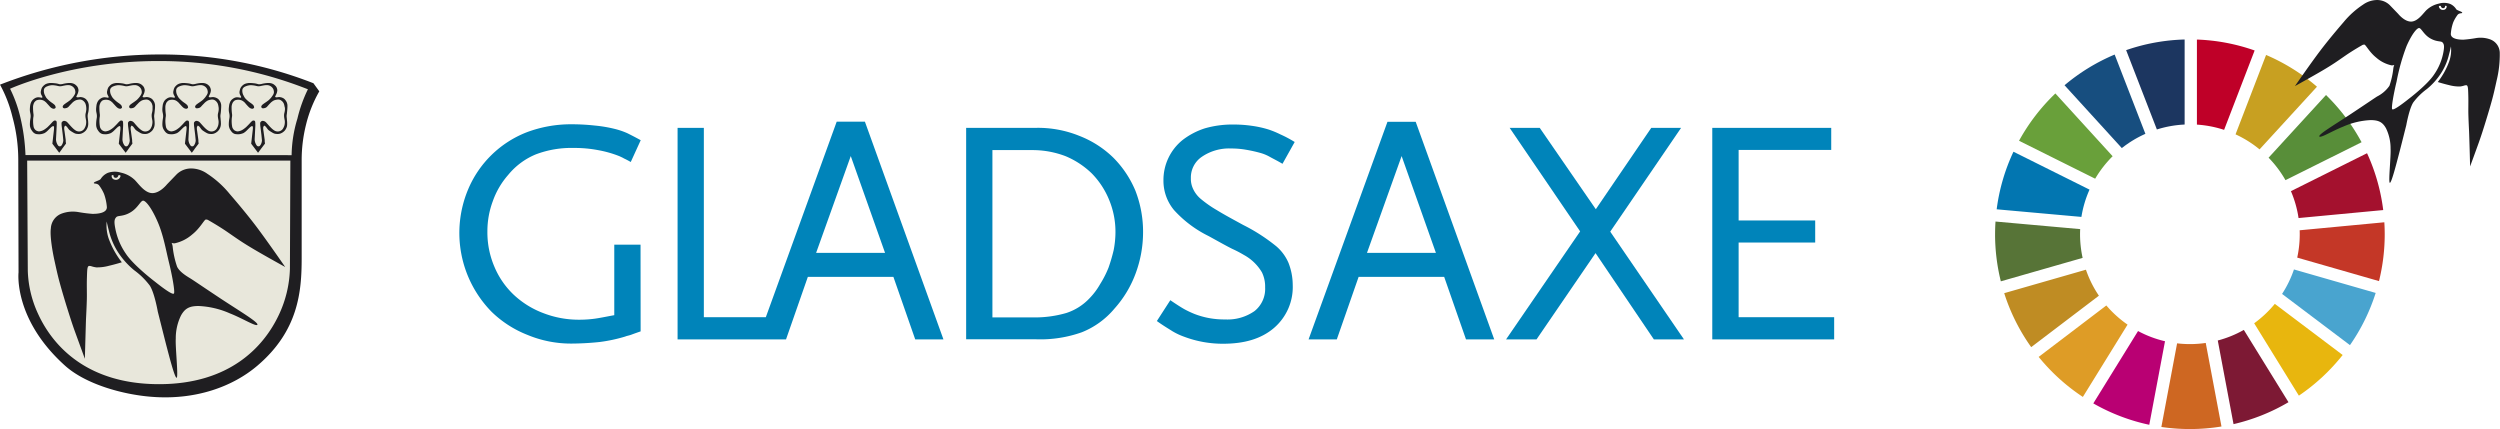<svg xmlns="http://www.w3.org/2000/svg" width="200.265mm" height="34.37mm" viewBox="0 0 567.679 97.428"><defs><style>.cls-1{fill:#e8e7db;}.cls-2,.cls-3{fill:#1f1e21;}.cls-2{fill-rule:evenodd;}.cls-4{fill:#0084ba;}.cls-5{fill:#69a03a;}.cls-6{fill:#c8a021;}.cls-7{fill:#a4112e;}.cls-8{fill:#588e39;}.cls-9{fill:#577437;}.cls-10{fill:#e8b60e;}.cls-11{fill:#c43727;}.cls-12{fill:#de9c26;}.cls-13{fill:#0276b1;}.cls-14{fill:#7d1934;}.cls-15{fill:#49a4cf;}.cls-16{fill:#ce6722;}.cls-17{fill:#bf0028;}.cls-18{fill:#b90073;}.cls-19{fill:#1c3660;}.cls-20{fill:#bf8c23;}.cls-21{fill:#174e7f;}</style></defs><title>4Test Gladsaxe logo og cirkel A (2)</title><g id="Logo"><path class="cls-1" d="M1.476,19.627S15.467,13.279,36.21,13.279s34.997,6.995,34.997,6.995a43.508,43.508,0,0,0-2.325,6.611,84.494,84.494,0,0,0-1.557,8.936V64.531S65.385,88.449,37.524,88.449,5.115,65.805,5.115,65.805l.141-30.246a32.109,32.109,0,0,0-1.941-10.21C1.355,20.294,1.476,19.627,1.476,19.627Z"/><path class="cls-2" d="M65.243,24.722a7.509,7.509,0,0,0,.02-.91,3.524,3.524,0,0,0-.101-.445,2.251,2.251,0,0,0-.182-.384,4.123,4.123,0,0,0-.263-.364,2.026,2.026,0,0,0-.324-.283,3.287,3.287,0,0,0-.384-.182,2.869,2.869,0,0,0-.445-.101,1.994,1.994,0,0,0-.485.02,1.443,1.443,0,0,1-.404.02c-.081-.02-.162-.04-.182-.081a.127.127,0,0,1,0-.121c.02-.041.101-.222.182-.384a2.792,2.792,0,0,0,.202-.485c.02-.101.061-.263.081-.364a1.261,1.261,0,0,0-.02-.384,2.137,2.137,0,0,0-.121-.384,1.268,1.268,0,0,0-.243-.364,3.287,3.287,0,0,0-.384-.344,2.281,2.281,0,0,0-.445-.222,2.858,2.858,0,0,0-.445-.101,4.257,4.257,0,0,0-.728,0,8.176,8.176,0,0,0-1.092.182,2.223,2.223,0,0,1-.829.081,5.467,5.467,0,0,0-.627-.162c-.202-.041-.627-.081-.91-.101a4.503,4.503,0,0,0-.748,0c-.121.02-.344.061-.505.101a2.266,2.266,0,0,0-.445.182,2.542,2.542,0,0,0-.627.566,1.925,1.925,0,0,0-.202.344,2.564,2.564,0,0,0-.121.364c-.02.101-.061.283-.081.384a1.496,1.496,0,0,0,.02.425,1.41,1.41,0,0,0,.162.404,1.898,1.898,0,0,0,.162.303.162.162,0,0,1,.02.162c-.02.02-.041.061-.081.081a.279.279,0,0,1-.182,0c-.061-.02-.222-.04-.324-.061a2.567,2.567,0,0,0-.384-.02,1.146,1.146,0,0,0-.364.061,1.436,1.436,0,0,0-.364.162,3.565,3.565,0,0,0-.344.243,1.36,1.36,0,0,0-.283.303,1.411,1.411,0,0,0-.222.425,3.23,3.23,0,0,0-.162.526c-.02.162-.061.465-.081.708a4.122,4.122,0,0,0,0,.708c.02.162.081.445.121.647a2.687,2.687,0,0,1,0,.991,7.807,7.807,0,0,0-.121,1.092,3.758,3.758,0,0,0,.02.708,3.638,3.638,0,0,0,.121.445,2.321,2.321,0,0,0,.263.485,3.107,3.107,0,0,0,.364.465,1.822,1.822,0,0,0,.404.283,1.319,1.319,0,0,0,.485.121,4.727,4.727,0,0,0,.546.02,2.732,2.732,0,0,0,.566-.081,4.302,4.302,0,0,0,.546-.182,3.56,3.56,0,0,0,.768-.607l.243-.243c.283-.283.566-.546.627-.586a1.065,1.065,0,0,0,.222-.142.279.279,0,0,1,.182,0c.041.02.081.142.101.243a2.776,2.776,0,0,1-.02.546l-.364,3.195L58.591,34.69l.445-.586a.279.279,0,0,0,.061-.081l.222-.303.849-1.112-.061-.485v-.324l-.283-2.062a3.541,3.541,0,0,1-.061-.809.842.842,0,0,1,.081-.202,1.201,1.201,0,0,1,.081-.162.089.089,0,0,1,.101-.02.677.677,0,0,1,.121.061,1.632,1.632,0,0,0,.162.121,3.937,3.937,0,0,1,.283.364,4.26,4.26,0,0,0,.303.384,2.548,2.548,0,0,0,.344.263c.121.081.303.202.445.283a3.712,3.712,0,0,0,.485.263,1.553,1.553,0,0,0,.485.121,3.741,3.741,0,0,0,.485.02,1.871,1.871,0,0,0,.485-.081,4.329,4.329,0,0,0,.445-.202c.121-.081.283-.202.384-.283a2.112,2.112,0,0,0,.344-.384,4.804,4.804,0,0,0,.243-.445c.04-.121.101-.283.121-.384a3.247,3.247,0,0,0,.041-.526,5.306,5.306,0,0,0-.02-.586,4.285,4.285,0,0,1-.04-.485,1.512,1.512,0,0,1-.02-.222.834.834,0,0,1-.02-.182,1.748,1.748,0,0,1-.02-.303,3.74,3.74,0,0,1,.061-.526C65.162,25.571,65.223,25.086,65.243,24.722Zm-.546.182a3.501,3.501,0,0,1-.081.546c-.02.121-.081.324-.101.465a3.232,3.232,0,0,0,0,.627c.02.202.081.526.121.728a2.436,2.436,0,0,1,.02.768,2.406,2.406,0,0,1-.121.586,2.866,2.866,0,0,1-.162.364,3.053,3.053,0,0,1-.202.344,3.362,3.362,0,0,1-.283.263,1.528,1.528,0,0,1-.364.182,1.575,1.575,0,0,1-.445.081,1.5,1.5,0,0,1-.788-.222,4.267,4.267,0,0,1-.485-.364c-.162-.141-.465-.445-.667-.667s-.425-.485-.526-.586c-.081-.101-.202-.222-.263-.283a1.217,1.217,0,0,0-.263-.182,1.703,1.703,0,0,0-.344-.101.577.577,0,0,0-.324.04.972.972,0,0,0-.222.182.454.454,0,0,0-.121.283,6.064,6.064,0,0,0,.061.89l.222,1.799.121,1.254a2.135,2.135,0,0,1-.323,1.011l-.061.081a.475.475,0,0,1-.829,0l-.061-.081a2.478,2.478,0,0,1-.384-1.294l.141-2.77a7.833,7.833,0,0,0,0-.991.961.961,0,0,0-.081-.364.319.319,0,0,0-.162-.101.689.689,0,0,0-.202-.02.39.39,0,0,0-.202.061,2.648,2.648,0,0,0-.424.384c-.162.182-.404.445-.526.566l-.485.485a7.376,7.376,0,0,1-.627.485,3.12,3.12,0,0,1-.546.303c-.121.04-.283.101-.384.121a2.27,2.27,0,0,1-.364.061,1.025,1.025,0,0,1-.344-.061,1.697,1.697,0,0,1-.283-.121,1.089,1.089,0,0,1-.243-.182A2.976,2.976,0,0,1,52.89,29.21a1.516,1.516,0,0,1-.162-.364c-.02-.121-.081-.445-.101-.728a7.599,7.599,0,0,1-.02-.95,6.129,6.129,0,0,1,.081-.728,2.275,2.275,0,0,0,0-.526c-.02-.121-.061-.485-.081-.809s-.02-.687-.02-.829a2.233,2.233,0,0,1,.101-.586,2.1,2.1,0,0,1,.202-.465c.061-.081.162-.182.222-.263a1.321,1.321,0,0,1,.303-.202A2.424,2.424,0,0,1,53.86,22.66a1.948,1.948,0,0,1,.485,0,3.542,3.542,0,0,1,.445.101,2.314,2.314,0,0,1,.384.202c.101.081.263.202.344.283s.263.303.404.465.384.425.526.566a1.665,1.665,0,0,0,.485.344,1.604,1.604,0,0,0,.344.081.391.391,0,0,0,.202-.061,1.129,1.129,0,0,0,.162-.101.301.301,0,0,0,.061-.162.697.697,0,0,0-.061-.263.808.808,0,0,0-.182-.303,4.596,4.596,0,0,0-.566-.445,5.973,5.973,0,0,1-.768-.607,4.893,4.893,0,0,1-.465-.465,1.995,1.995,0,0,1-.222-.344c-.061-.101-.162-.303-.243-.465a2.2,2.2,0,0,1-.162-.627,1.904,1.904,0,0,1,0-.485,1.17,1.17,0,0,1,.101-.283.958.958,0,0,1,.243-.263,1.184,1.184,0,0,1,.344-.202c.101-.04.303-.121.445-.162s.364-.081.485-.101a3.202,3.202,0,0,1,.627,0,6.64,6.64,0,0,1,.708.101c.162.041.425.101.566.121a2.287,2.287,0,0,0,.768-.081c.283-.061.708-.142.93-.162a2.751,2.751,0,0,1,.586,0,2.448,2.448,0,0,1,.364.101,1.881,1.881,0,0,1,.384.222,1.645,1.645,0,0,1,.364.384,1.593,1.593,0,0,1,.182.384c.02.081.04.243.061.344a1.105,1.105,0,0,1-.02.364,1.559,1.559,0,0,1-.162.384c-.061.121-.243.364-.384.566a5.91,5.91,0,0,1-.586.627,9.09,9.09,0,0,1-.748.546c-.243.162-.526.364-.627.445a1.604,1.604,0,0,0-.263.283.681.681,0,0,0-.081.243.282.282,0,0,0,.061.182c.04.04.081.101.121.121a.593.593,0,0,0,.202.061,1.95,1.95,0,0,0,.404-.061,1.085,1.085,0,0,0,.526-.303c.121-.141.364-.404.505-.566.162-.162.364-.384.465-.465a4.668,4.668,0,0,1,.384-.283,1.767,1.767,0,0,1,.445-.202,3.474,3.474,0,0,1,.526-.101,1.465,1.465,0,0,1,.425,0,1.302,1.302,0,0,1,.263.081,2.734,2.734,0,0,1,.364.243,1.854,1.854,0,0,1,.384.485,2.423,2.423,0,0,1,.202.708A1.83,1.83,0,0,1,64.697,24.904Z"/><path class="cls-2" d="M50.201,24.722a7.514,7.514,0,0,0,.02-.91,3.542,3.542,0,0,0-.101-.445,2.244,2.244,0,0,0-.182-.384,4.103,4.103,0,0,0-.263-.364,1.506,1.506,0,0,0-.344-.283,2.236,2.236,0,0,0-.384-.182,2.869,2.869,0,0,0-.445-.101,1.994,1.994,0,0,0-.485.02,1.562,1.562,0,0,1-.425.02c-.081-.02-.162-.04-.182-.081a.127.127,0,0,1,0-.121c.02-.041.101-.222.182-.384a2.785,2.785,0,0,0,.202-.485c.02-.101.061-.263.081-.364a1.261,1.261,0,0,0-.02-.384,2.137,2.137,0,0,0-.121-.384,1.767,1.767,0,0,0-.222-.364,3.287,3.287,0,0,0-.384-.344,2.281,2.281,0,0,0-.445-.222,2.859,2.859,0,0,0-.445-.101,4.258,4.258,0,0,0-.728,0,8.176,8.176,0,0,0-1.092.182,2.223,2.223,0,0,1-.829.081,5.467,5.467,0,0,0-.627-.162c-.222-.041-.627-.081-.91-.101a4.504,4.504,0,0,0-.748,0c-.121.02-.344.061-.485.101a2.264,2.264,0,0,0-.445.182,2.545,2.545,0,0,0-.627.566,1.186,1.186,0,0,0-.202.344,2.564,2.564,0,0,0-.121.364c-.02.101-.061.283-.081.384a1.496,1.496,0,0,0,.02.425,1.413,1.413,0,0,0,.162.404,1.888,1.888,0,0,0,.162.303.24.24,0,0,1,.02.162c-.02.02-.041.061-.081.081a.265.265,0,0,1-.182,0c-.081-.02-.222-.04-.344-.061a2.567,2.567,0,0,0-.384-.02,1.146,1.146,0,0,0-.364.061,1.436,1.436,0,0,0-.364.162,3.565,3.565,0,0,0-.344.243,1.36,1.36,0,0,0-.283.303,2.12,2.12,0,0,0-.243.425,3.23,3.23,0,0,0-.162.526c-.02.162-.061.465-.081.708a4.122,4.122,0,0,0,0,.708c.02.162.081.445.121.647a2.692,2.692,0,0,1,0,.991,7.807,7.807,0,0,0-.121,1.092,3.758,3.758,0,0,0,.02.708,3.638,3.638,0,0,0,.121.445,2.317,2.317,0,0,0,.263.485,3.114,3.114,0,0,0,.364.465,1.822,1.822,0,0,0,.404.283,1.319,1.319,0,0,0,.485.121,4.73,4.73,0,0,0,.546.02,2.732,2.732,0,0,0,.566-.081,4.302,4.302,0,0,0,.546-.182,3.562,3.562,0,0,0,.768-.607l.243-.243c.283-.283.566-.546.627-.586a2.582,2.582,0,0,0,.243-.142.279.279,0,0,1,.182,0c.041.02.081.142.101.243a4.613,4.613,0,0,1,0,.546l-.364,3.195L43.549,34.69l.445-.586a.281.281,0,0,0,.061-.081l.202-.303.849-1.112-.061-.485v-.324l-.283-2.062a3.541,3.541,0,0,1-.061-.809.842.842,0,0,1,.081-.202,1.201,1.201,0,0,1,.081-.162.089.089,0,0,1,.101-.02.677.677,0,0,1,.121.061,1.632,1.632,0,0,0,.162.121,3.937,3.937,0,0,1,.283.364,4.26,4.26,0,0,0,.303.384,2.548,2.548,0,0,0,.344.263c.121.081.303.202.445.283a3.712,3.712,0,0,0,.485.263,1.553,1.553,0,0,0,.485.121,3.741,3.741,0,0,0,.485.02,1.871,1.871,0,0,0,.485-.081,4.329,4.329,0,0,0,.445-.202c.121-.081.283-.202.384-.283a3.286,3.286,0,0,0,.344-.384,4.804,4.804,0,0,0,.243-.445c.041-.121.101-.283.121-.384a2.887,2.887,0,0,0,.061-.526c0-.182-.02-.445-.02-.586a4.285,4.285,0,0,1-.041-.485,1.512,1.512,0,0,1-.02-.222.834.834,0,0,1-.02-.182,1.748,1.748,0,0,1-.02-.303,3.74,3.74,0,0,1,.061-.526C50.14,25.571,50.181,25.086,50.201,24.722Zm-.546.182a3.511,3.511,0,0,1-.081.546c-.02.121-.081.324-.101.465a3.232,3.232,0,0,0,0,.627c.02.202.081.526.121.728a2.433,2.433,0,0,1,.02.768,2.401,2.401,0,0,1-.121.586,2.866,2.866,0,0,1-.162.364,3.053,3.053,0,0,1-.202.344,3.362,3.362,0,0,1-.283.263,1.528,1.528,0,0,1-.364.182,1.574,1.574,0,0,1-.445.081,1.501,1.501,0,0,1-.788-.222,4.276,4.276,0,0,1-.485-.364c-.162-.141-.465-.445-.667-.667s-.425-.485-.526-.586c-.081-.101-.202-.222-.263-.283a1.214,1.214,0,0,0-.263-.182,1.703,1.703,0,0,0-.344-.101.487.487,0,0,0-.303.04,1.089,1.089,0,0,0-.243.182.454.454,0,0,0-.121.283,6.054,6.054,0,0,0,.061.89l.222,1.799.121,1.254a2.136,2.136,0,0,1-.324,1.011l-.061.081a.475.475,0,0,1-.829,0l-.061-.081a2.478,2.478,0,0,1-.384-1.294l.141-2.77a7.833,7.833,0,0,0,0-.991.961.961,0,0,0-.081-.364.319.319,0,0,0-.162-.101.759.759,0,0,0-.202-.02.39.39,0,0,0-.202.061,2.648,2.648,0,0,0-.424.384c-.162.182-.404.445-.526.566l-.485.485a7.376,7.376,0,0,1-.627.485,3.116,3.116,0,0,1-.546.303c-.121.04-.283.101-.384.121a2.27,2.27,0,0,1-.364.061,1.025,1.025,0,0,1-.344-.061,1.192,1.192,0,0,1-.283-.121,1.089,1.089,0,0,1-.243-.182,1.3,1.3,0,0,1-.202-.263,1.516,1.516,0,0,1-.162-.364c-.02-.121-.081-.445-.101-.728a5.048,5.048,0,0,1-.02-.95,6.129,6.129,0,0,1,.081-.728,2.275,2.275,0,0,0,0-.526c-.02-.121-.061-.485-.081-.809s-.02-.687-.02-.829a2.233,2.233,0,0,1,.101-.586,2.1,2.1,0,0,1,.202-.465,2.901,2.901,0,0,1,.243-.263.997.997,0,0,1,.303-.202,2.426,2.426,0,0,1,.445-.101,1.948,1.948,0,0,1,.485,0,3.542,3.542,0,0,1,.445.101,2.315,2.315,0,0,1,.384.202c.101.081.243.202.344.283.081.081.263.303.424.465.142.162.384.424.526.566a1.665,1.665,0,0,0,.485.344,1.604,1.604,0,0,0,.344.081.39.39,0,0,0,.202-.061A1.13,1.13,0,0,0,42.64,24.54c.04-.02.061-.101.061-.162a.699.699,0,0,0-.061-.263.809.809,0,0,0-.182-.303,4.596,4.596,0,0,0-.566-.445,5.987,5.987,0,0,1-.768-.607,4.918,4.918,0,0,1-.465-.465,2.096,2.096,0,0,1-.243-.344c-.061-.101-.162-.303-.243-.465a2.203,2.203,0,0,1-.162-.627,1.904,1.904,0,0,1,0-.485,1.174,1.174,0,0,1,.101-.283.961.961,0,0,1,.243-.263,1.185,1.185,0,0,1,.344-.202c.101-.04.303-.121.445-.162s.364-.081.485-.101a3.201,3.201,0,0,1,.627,0,6.64,6.64,0,0,1,.708.101c.162.041.425.101.566.121a2.287,2.287,0,0,0,.768-.081c.283-.061.708-.142.93-.162a2.752,2.752,0,0,1,.586,0,2.446,2.446,0,0,1,.364.101,1.878,1.878,0,0,1,.384.222,1.645,1.645,0,0,1,.364.384,1.596,1.596,0,0,1,.182.384c.02.081.04.243.061.344a1.103,1.103,0,0,1-.02.364,1.555,1.555,0,0,1-.162.384c-.061.121-.243.364-.384.566a5.921,5.921,0,0,1-.586.627,9.104,9.104,0,0,1-.748.546c-.243.162-.526.364-.627.445a1.604,1.604,0,0,0-.263.283.683.683,0,0,0-.081.243.282.282,0,0,0,.061.182.349.349,0,0,0,.121.121.593.593,0,0,0,.202.061,2.31,2.31,0,0,0,.424-.061,1.084,1.084,0,0,0,.526-.303c.121-.141.364-.404.526-.566s.364-.384.465-.465a4.667,4.667,0,0,1,.384-.283,1.768,1.768,0,0,1,.445-.202,3.726,3.726,0,0,1,.505-.101,1.464,1.464,0,0,1,.424,0,1.303,1.303,0,0,1,.263.081,1.405,1.405,0,0,1,.364.243,1.852,1.852,0,0,1,.384.485,2.417,2.417,0,0,1,.202.708A2.661,2.661,0,0,1,49.655,24.904Z"/><path class="cls-2" d="M35.179,24.722a7.53,7.53,0,0,0,.02-.91,3.525,3.525,0,0,0-.101-.445,2.236,2.236,0,0,0-.182-.384,4.082,4.082,0,0,0-.263-.364,1.506,1.506,0,0,0-.344-.283,3.285,3.285,0,0,0-.384-.182,2.872,2.872,0,0,0-.445-.101,1.995,1.995,0,0,0-.485.02,1.561,1.561,0,0,1-.424.02c-.081-.02-.162-.04-.182-.081a.127.127,0,0,1,0-.121c.02-.041.101-.222.182-.384a2.801,2.801,0,0,0,.202-.485c.02-.101.061-.263.081-.364a1.261,1.261,0,0,0-.02-.384,2.137,2.137,0,0,0-.121-.384,1.268,1.268,0,0,0-.243-.364,3.279,3.279,0,0,0-.384-.344,2.28,2.28,0,0,0-.445-.222,2.863,2.863,0,0,0-.445-.101,4.258,4.258,0,0,0-.728,0,8.172,8.172,0,0,0-1.092.182,2.223,2.223,0,0,1-.829.081,5.462,5.462,0,0,0-.627-.162c-.222-.041-.627-.081-.91-.101a4.504,4.504,0,0,0-.748,0c-.121.02-.344.061-.485.101a2.266,2.266,0,0,0-.445.182,2.209,2.209,0,0,0-.344.263,3.885,3.885,0,0,0-.283.303,1.188,1.188,0,0,0-.202.344,2.576,2.576,0,0,0-.121.364c-.02.101-.061.283-.081.384a1.5,1.5,0,0,0,.02.425,1.413,1.413,0,0,0,.162.404,1.888,1.888,0,0,0,.162.303.24.24,0,0,1,.02.162c-.02.02-.04.061-.081.081a.265.265,0,0,1-.182,0c-.081-.02-.222-.04-.344-.061a2.569,2.569,0,0,0-.384-.02,1.146,1.146,0,0,0-.364.061,1.437,1.437,0,0,0-.364.162,2.097,2.097,0,0,0-.344.243,1.36,1.36,0,0,0-.283.303,2.125,2.125,0,0,0-.243.425,3.22,3.22,0,0,0-.162.526c-.02.162-.061.465-.081.708a4.122,4.122,0,0,0,0,.708c.02.162.081.445.121.647a2.692,2.692,0,0,1,0,.991,7.807,7.807,0,0,0-.121,1.092,3.758,3.758,0,0,0,.02.708,3.638,3.638,0,0,0,.121.445,2.324,2.324,0,0,0,.263.485,3.107,3.107,0,0,0,.364.465,1.556,1.556,0,0,0,.424.283,1.319,1.319,0,0,0,.485.121,4.728,4.728,0,0,0,.546.02,2.734,2.734,0,0,0,.566-.081,4.306,4.306,0,0,0,.546-.182,3.557,3.557,0,0,0,.768-.607l.243-.243c.283-.283.566-.546.627-.586a2.579,2.579,0,0,0,.243-.142.279.279,0,0,1,.182,0c.04.02.081.142.101.243a4.59,4.59,0,0,1,0,.546l-.364,3.195L28.527,34.69l.445-.586a.281.281,0,0,0,.061-.081l.202-.303.829-1.112-.061-.485v-.324l-.283-2.062a3.537,3.537,0,0,1-.061-.809.842.842,0,0,1,.081-.202,1.201,1.201,0,0,1,.081-.162.089.089,0,0,1,.101-.02.677.677,0,0,1,.121.061,1.645,1.645,0,0,0,.162.121,3.937,3.937,0,0,1,.283.364,4.26,4.26,0,0,0,.303.384,2.548,2.548,0,0,0,.344.263c.121.081.303.202.445.283a3.712,3.712,0,0,0,.485.263,1.553,1.553,0,0,0,.485.121,3.74,3.74,0,0,0,.485.02,1.871,1.871,0,0,0,.485-.081,4.329,4.329,0,0,0,.445-.202c.121-.081.283-.202.384-.283a2.112,2.112,0,0,0,.344-.384,4.829,4.829,0,0,0,.243-.445c.04-.121.101-.283.121-.384a2.898,2.898,0,0,0,.061-.526c0-.182-.02-.445-.02-.586a4.284,4.284,0,0,1-.04-.485,1.505,1.505,0,0,1-.02-.222.834.834,0,0,1-.02-.182,1.748,1.748,0,0,1-.02-.303,3.729,3.729,0,0,1,.061-.526C35.098,25.571,35.139,25.086,35.179,24.722Zm-.546.182a3.488,3.488,0,0,1-.081.546c-.02.121-.081.324-.101.465a3.232,3.232,0,0,0,0,.627c.02.202.081.526.121.728a2.433,2.433,0,0,1,.02.768,4.045,4.045,0,0,1-.121.586,2.852,2.852,0,0,1-.162.364,3.023,3.023,0,0,1-.202.344,3.361,3.361,0,0,1-.283.263,1.53,1.53,0,0,1-.364.182,1.576,1.576,0,0,1-.445.081,1.5,1.5,0,0,1-.788-.222,4.275,4.275,0,0,1-.485-.364,6.911,6.911,0,0,1-.667-.667c-.202-.222-.424-.485-.505-.586s-.202-.222-.263-.283a1.217,1.217,0,0,0-.263-.182,1.701,1.701,0,0,0-.344-.101.486.486,0,0,0-.303.04.673.673,0,0,0-.222.182.454.454,0,0,0-.121.283,6.049,6.049,0,0,0,.061.89l.222,1.799.121,1.254a2.134,2.134,0,0,1-.324,1.011l-.061.081a.475.475,0,0,1-.829,0l-.061-.081A2.477,2.477,0,0,1,27.8,31.616l.141-2.77a7.833,7.833,0,0,0,0-.991.963.963,0,0,0-.081-.364.319.319,0,0,0-.162-.101.76.76,0,0,0-.202-.02.39.39,0,0,0-.202.061,2.651,2.651,0,0,0-.425.384c-.162.182-.404.445-.526.566l-.485.485a5.133,5.133,0,0,1-.627.485,3.12,3.12,0,0,1-.546.303,2.797,2.797,0,0,1-.384.121,2.271,2.271,0,0,1-.364.061,1.026,1.026,0,0,1-.344-.061,1.192,1.192,0,0,1-.283-.121,1.087,1.087,0,0,1-.243-.182,2.976,2.976,0,0,1-.202-.263,1.512,1.512,0,0,1-.162-.364c-.02-.121-.081-.445-.101-.728a7.6,7.6,0,0,1-.02-.95,6.148,6.148,0,0,1,.081-.728,2.286,2.286,0,0,0,0-.526c-.02-.121-.061-.485-.081-.809s-.02-.687-.02-.829a2.233,2.233,0,0,1,.101-.586,3.869,3.869,0,0,1,.202-.465c.061-.081.162-.182.222-.263a.997.997,0,0,1,.303-.202,2.422,2.422,0,0,1,.445-.101,1.948,1.948,0,0,1,.485,0,3.542,3.542,0,0,1,.445.101,2.314,2.314,0,0,1,.384.202c.101.081.243.202.344.283.081.081.263.303.425.465.141.162.384.425.526.566a1.665,1.665,0,0,0,.485.344,1.604,1.604,0,0,0,.344.081.391.391,0,0,0,.202-.061,1.129,1.129,0,0,0,.162-.101.301.301,0,0,0,.061-.162.699.699,0,0,0-.061-.263.807.807,0,0,0-.182-.303,4.58,4.58,0,0,0-.566-.445,5.978,5.978,0,0,1-.768-.607,4.893,4.893,0,0,1-.465-.465,2.097,2.097,0,0,1-.243-.344c-.061-.101-.162-.303-.243-.465a2.203,2.203,0,0,1-.162-.627,1.904,1.904,0,0,1,0-.485,1.165,1.165,0,0,1,.101-.283.958.958,0,0,1,.243-.263,1.184,1.184,0,0,1,.344-.202c.101-.04.303-.121.445-.162s.364-.081.485-.101a3.202,3.202,0,0,1,.627,0,6.644,6.644,0,0,1,.708.101c.162.041.425.101.566.121a2.287,2.287,0,0,0,.768-.081c.283-.061.708-.142.93-.162a2.975,2.975,0,0,1,.607,0,2.448,2.448,0,0,1,.364.101,1.881,1.881,0,0,1,.384.222,1.645,1.645,0,0,1,.364.384,1.593,1.593,0,0,1,.182.384c.02.081.04.243.061.344a1.105,1.105,0,0,1-.02.364,1.559,1.559,0,0,1-.162.384,4.003,4.003,0,0,1-.384.566,5.91,5.91,0,0,1-.586.627c-.182.141-.505.384-.748.546s-.526.364-.627.445a1.604,1.604,0,0,0-.263.283.681.681,0,0,0-.081.243.282.282,0,0,0,.061.182.349.349,0,0,0,.121.121.593.593,0,0,0,.202.061,2.105,2.105,0,0,0,.425-.061,1.084,1.084,0,0,0,.526-.303c.121-.141.364-.404.526-.566s.364-.384.465-.465a4.65,4.65,0,0,1,.384-.283,1.768,1.768,0,0,1,.445-.202,3.473,3.473,0,0,1,.526-.101,1.465,1.465,0,0,1,.425,0,1.867,1.867,0,0,1,.263.081,1.405,1.405,0,0,1,.364.243,1.854,1.854,0,0,1,.384.485,2.417,2.417,0,0,1,.202.708Z"/><path class="cls-2" d="M20.137,24.722a7.53,7.53,0,0,0,.02-.91,3.525,3.525,0,0,0-.101-.445,2.243,2.243,0,0,0-.182-.384,4.104,4.104,0,0,0-.263-.364,1.504,1.504,0,0,0-.344-.283,2.235,2.235,0,0,0-.384-.182,2.872,2.872,0,0,0-.445-.101,1.994,1.994,0,0,0-.485.02,1.562,1.562,0,0,1-.425.02c-.081-.02-.162-.04-.182-.081a.127.127,0,0,1,0-.121c.02-.041.101-.222.182-.384a2.793,2.793,0,0,0,.202-.485c.02-.101.061-.263.081-.364a1.258,1.258,0,0,0-.02-.384A2.137,2.137,0,0,0,17.67,19.89a1.268,1.268,0,0,0-.243-.364,3.286,3.286,0,0,0-.384-.344,2.284,2.284,0,0,0-.445-.222,2.86,2.86,0,0,0-.445-.101,4.258,4.258,0,0,0-.728,0,8.172,8.172,0,0,0-1.092.182,2.223,2.223,0,0,1-.829.081,5.462,5.462,0,0,0-.627-.162c-.222-.041-.627-.081-.91-.101a4.504,4.504,0,0,0-.748,0c-.121.02-.344.061-.485.101a2.266,2.266,0,0,0-.445.182,3.891,3.891,0,0,0-.344.263,3.885,3.885,0,0,0-.283.303,1.186,1.186,0,0,0-.202.344,2.551,2.551,0,0,0-.121.364c-.02.101-.061.283-.081.384a1.5,1.5,0,0,0,.02.425,1.413,1.413,0,0,0,.162.404,1.888,1.888,0,0,0,.162.303.24.24,0,0,1,.02.162l-.081.081a.273.273,0,0,1-.182,0c-.081-.02-.222-.04-.344-.061a2.568,2.568,0,0,0-.384-.02,1.146,1.146,0,0,0-.364.061,1.437,1.437,0,0,0-.364.162,2.101,2.101,0,0,0-.344.243,1.36,1.36,0,0,0-.283.303,2.13,2.13,0,0,0-.243.425,3.23,3.23,0,0,0-.162.526,5.726,5.726,0,0,0-.081.708,4.122,4.122,0,0,0,0,.708c.02.162.081.445.121.647a2.687,2.687,0,0,1,0,.991,7.822,7.822,0,0,0-.121,1.092,3.758,3.758,0,0,0,.02.708,3.638,3.638,0,0,0,.121.445,2.322,2.322,0,0,0,.263.485,3.101,3.101,0,0,0,.364.465,1.822,1.822,0,0,0,.404.283,1.319,1.319,0,0,0,.485.121,4.727,4.727,0,0,0,.546.02,2.55,2.55,0,0,0,.566-.081,4.302,4.302,0,0,0,.546-.182,3.557,3.557,0,0,0,.768-.607l.243-.243c.283-.283.566-.546.627-.586a2.592,2.592,0,0,0,.243-.142.279.279,0,0,1,.182,0c.04.02.081.142.101.243,0,.081,0,.283-.02.546l-.364,3.195L13.445,34.69l.445-.586a.281.281,0,0,0,.061-.081l.202-.303.829-1.112-.061-.485v-.324l-.283-2.062a3.541,3.541,0,0,1-.061-.809.846.846,0,0,1,.081-.202,1.213,1.213,0,0,1,.081-.162.089.089,0,0,1,.101-.02.68.68,0,0,1,.121.061,1.632,1.632,0,0,0,.162.121,3.937,3.937,0,0,1,.283.364,4.26,4.26,0,0,0,.303.384,2.541,2.541,0,0,0,.344.263,4.239,4.239,0,0,0,.445.283,3.712,3.712,0,0,0,.485.263,1.553,1.553,0,0,0,.485.121,3.741,3.741,0,0,0,.485.02,1.871,1.871,0,0,0,.485-.081,4.329,4.329,0,0,0,.445-.202c.121-.081.283-.202.384-.283a2.112,2.112,0,0,0,.344-.384,4.804,4.804,0,0,0,.243-.445c.041-.121.101-.283.121-.384a2.888,2.888,0,0,0,.061-.526c0-.182-.02-.445-.02-.586-.02-.142-.04-.364-.061-.485a1.512,1.512,0,0,1-.02-.222.834.834,0,0,1-.02-.182,1.748,1.748,0,0,1-.02-.303,3.74,3.74,0,0,1,.061-.526A4.091,4.091,0,0,0,20.137,24.722Zm-.546.182c-.02.182-.061.425-.081.546s-.081.324-.101.465a3.232,3.232,0,0,0,0,.627c.02.202.081.526.121.728a2.436,2.436,0,0,1,.02.768,2.406,2.406,0,0,1-.121.586,2.867,2.867,0,0,1-.162.364,3.023,3.023,0,0,1-.202.344,3.346,3.346,0,0,1-.283.263,1.53,1.53,0,0,1-.364.182,1.575,1.575,0,0,1-.445.081,1.5,1.5,0,0,1-.788-.222,4.267,4.267,0,0,1-.485-.364c-.162-.141-.465-.445-.667-.667s-.425-.485-.526-.586c-.081-.101-.202-.222-.263-.283a1.217,1.217,0,0,0-.263-.182,1.701,1.701,0,0,0-.344-.101.486.486,0,0,0-.303.04,1.09,1.09,0,0,0-.243.182.454.454,0,0,0-.121.283,6.069,6.069,0,0,0,.061.89l.222,1.799.121,1.254a2.383,2.383,0,0,1-.324,1.011l-.061.081a.475.475,0,0,1-.829,0l-.061-.081a2.478,2.478,0,0,1-.384-1.294l.142-2.77c.02-.384.02-.849.02-.991a.963.963,0,0,0-.081-.364.319.319,0,0,0-.162-.101.689.689,0,0,0-.202-.02.39.39,0,0,0-.202.061,2.651,2.651,0,0,0-.425.384c-.162.182-.404.445-.526.566l-.485.485a7.375,7.375,0,0,1-.627.485,3.12,3.12,0,0,1-.546.303c-.121.04-.283.101-.384.121a2.271,2.271,0,0,1-.364.061,1.025,1.025,0,0,1-.344-.061,1.192,1.192,0,0,1-.283-.121,1.087,1.087,0,0,1-.243-.182,1.296,1.296,0,0,1-.202-.263,1.512,1.512,0,0,1-.162-.364c-.02-.121-.081-.445-.101-.728a7.6,7.6,0,0,1-.02-.95,6.148,6.148,0,0,1,.081-.728,2.286,2.286,0,0,0,0-.526c-.02-.121-.061-.485-.081-.809s-.02-.687-.02-.829a2.233,2.233,0,0,1,.101-.586,2.095,2.095,0,0,1,.202-.465,2.872,2.872,0,0,1,.243-.263.997.997,0,0,1,.303-.202,2.424,2.424,0,0,1,.445-.101,1.948,1.948,0,0,1,.485,0,3.542,3.542,0,0,1,.445.101,2.314,2.314,0,0,1,.384.202c.101.081.243.202.344.283.081.081.263.303.425.465.141.162.384.425.505.566a1.665,1.665,0,0,0,.485.344,1.604,1.604,0,0,0,.344.081.391.391,0,0,0,.202-.061,1.129,1.129,0,0,0,.162-.101.301.301,0,0,0,.061-.162.699.699,0,0,0-.061-.263.807.807,0,0,0-.182-.303,4.58,4.58,0,0,0-.566-.445,5.978,5.978,0,0,1-.768-.607,4.893,4.893,0,0,1-.465-.465,1.249,1.249,0,0,1-.222-.344c-.061-.101-.162-.303-.243-.465a2.203,2.203,0,0,1-.162-.627,1.904,1.904,0,0,1,0-.485,1.17,1.17,0,0,1,.101-.283.958.958,0,0,1,.243-.263,1.184,1.184,0,0,1,.344-.202c.101-.04.303-.121.445-.162s.364-.081.485-.101a3.202,3.202,0,0,1,.627,0,6.24,6.24,0,0,1,.687.101c.162.041.425.101.566.121a2.287,2.287,0,0,0,.768-.081c.283-.061.708-.142.93-.162a2.751,2.751,0,0,1,.586,0,2.446,2.446,0,0,1,.364.101,2.629,2.629,0,0,1,.384.222,1.645,1.645,0,0,1,.364.384,1.597,1.597,0,0,1,.182.384c.02.081.04.243.061.344a1.105,1.105,0,0,1-.02.364,1.556,1.556,0,0,1-.162.384,3.992,3.992,0,0,1-.384.566,5.92,5.92,0,0,1-.586.627,9.124,9.124,0,0,1-.748.546c-.243.162-.526.364-.627.445a1.609,1.609,0,0,0-.263.283.683.683,0,0,0-.081.243.282.282,0,0,0,.061.182.349.349,0,0,0,.121.121.595.595,0,0,0,.202.061,2.106,2.106,0,0,0,.425-.061,1.085,1.085,0,0,0,.526-.303c.121-.141.364-.404.526-.566s.364-.384.465-.465a2.692,2.692,0,0,1,.384-.283,1.766,1.766,0,0,1,.445-.202,3.473,3.473,0,0,1,.526-.101,1.465,1.465,0,0,1,.425,0A1.3,1.3,0,0,1,18.6,22.7a1.405,1.405,0,0,1,.364.243,1.854,1.854,0,0,1,.384.485,2.417,2.417,0,0,1,.202.708A3.493,3.493,0,0,1,19.591,24.904Z"/><path class="cls-3" d="M72.501,20.739l-1.334-1.84a95.122,95.122,0,0,0-35.078-6.53A100.064,100.064,0,0,0,0,19.223a29.891,29.891,0,0,1,2.83,7.359,36.976,36.976,0,0,1,1.314,9.705l.061,25.596S3.013,72.477,14.759,83.03c4.67,4.205,13.081,6.571,19.672,7.076C44.419,90.895,52.85,87.802,58.45,83.03,67.75,75.105,68.498,66.25,68.498,58.648V36.448A33.197,33.197,0,0,1,69.509,28.22,28.949,28.949,0,0,1,72.501,20.739ZM63.343,71.445c-3.417,7.299-11.201,15.79-27.233,15.79-16.417,0-24.201-8.754-27.517-16.073A24.873,24.873,0,0,1,6.308,61.458L6.166,36.469H65.93l-.101,24.605A26.145,26.145,0,0,1,63.343,71.445ZM67.528,26.946a29.697,29.697,0,0,0-1.314,8.289l-60.431-.02A44.077,44.077,0,0,0,4.61,26.622a29.738,29.738,0,0,0-2.325-6.47s13.708-6.288,33.501-6.288a91.574,91.574,0,0,1,34.128,6.409A31.758,31.758,0,0,0,67.528,26.946Z"/><path class="cls-3" d="M50.14,67.826c-4.205-2.79-5.964-4.003-6.733-4.488s-2.568-1.476-3.194-2.77a20.122,20.122,0,0,1-1.011-4.589,2.73,2.73,0,0,0-.243-.829,1.749,1.749,0,0,0,.708.101A8.929,8.929,0,0,0,43.63,53.25c1.799-1.415,2.729-3.356,3.093-3.397a.972.972,0,0,1,.647.182s2.244,1.254,4.407,2.75,3.235,2.264,5.904,3.841,7.076,4.003,7.076,4.003-4.084-5.924-6.672-9.341-5.924-7.238-5.924-7.238a22.287,22.287,0,0,0-5.115-4.61,6.416,6.416,0,0,0-3.275-1.173,4.729,4.729,0,0,0-3.639,1.294l-2.224,2.305s-1.658,2.103-3.457,1.981-3.235-2.487-4.043-3.154a6.542,6.542,0,0,0-2.972-1.496,4.715,4.715,0,0,0-2.972.061,3.604,3.604,0,0,0-1.597,1.375c-.222.344-1.496.607-1.557.89s.627,0,1.152.526a9.066,9.066,0,0,1,1.173,2.022,11.416,11.416,0,0,1,.627,2.932c.061,1.395-2.123,1.577-3.316,1.557a32.448,32.448,0,0,1-3.275-.424,7.315,7.315,0,0,0-3.558.323,3.773,3.773,0,0,0-2.568,3.397c-.263,1.739.425,5.56.829,7.359.404,1.82.687,3.174,1.173,4.953s1.092,3.821,1.678,5.702,1.193,3.781,1.779,5.398,2.264,6.207,2.264,6.207.202-7.602.263-9.159c.081-1.577.142-2.83.182-4.306.04-1.456-.04-3.134.02-4.974s.061-2.648.546-2.648.566.182,1.557.324a9.96,9.96,0,0,0,2.911-.364c1.254-.283,2.911-.788,2.911-.788A19.768,19.768,0,0,1,24.706,54.26a9.26,9.26,0,0,1-.485-3.963s.202.97.505,2.103a15.75,15.75,0,0,0,1.86,4.529,17.804,17.804,0,0,0,3.922,4.468,16.601,16.601,0,0,1,3.518,3.477c1.071,1.678,1.799,5.883,1.799,5.883s1.254,4.974,1.88,7.44c.647,2.446,1.981,7.723,2.406,7.582s-.324-6.995-.202-8.855a11.73,11.73,0,0,1,1.173-5.257c.95-1.739,2.042-2.163,3.963-2.183a19.696,19.696,0,0,1,7.157,1.678c2.851,1.112,5.984,3.093,6.247,2.568C58.692,73.184,54.346,70.596,50.14,67.826ZM25.353,39.845a.386.386,0,0,1,.202-.081h.202s-.061.586.485.607c.546.04.647-.586.647-.586a.909.909,0,0,1,.263-.02,1.833,1.833,0,0,1,.222.121,1.051,1.051,0,0,1-1.152.95C25.192,40.714,25.353,39.845,25.353,39.845ZM39.486,66.654c-.283.344-2.224-1.031-4.327-2.709,0,0-4.852-3.68-6.591-6.348a14.837,14.837,0,0,1-2.426-5.904c-.263-1.415-.162-1.921.243-2.365.384-.465,1.496-.081,3.215-1.092,1.739-1.011,2.325-2.729,2.932-2.669.586.061,1.86,1.597,3.195,4.65,1.355,3.053,1.921,6.45,2.608,9.26C39.041,62.307,39.789,66.31,39.486,66.654Z"/><path class="cls-4" d="M145.468,75.246c-.809.283-1.456.505-2.042.728s-1.092.283-1.456.445a35.465,35.465,0,0,1-5.742,1.233,62.629,62.629,0,0,1-6.328.364,25.675,25.675,0,0,1-10.109-1.961,24.523,24.523,0,0,1-8.148-5.236A25.551,25.551,0,0,1,106.265,43.08a23.801,23.801,0,0,1,13.323-13.04,28.497,28.497,0,0,1,10.109-1.82,48.635,48.635,0,0,1,5.317.283,31.02,31.02,0,0,1,4.65.788,16.954,16.954,0,0,1,2.77.95c.728.364,1.739.869,3.053,1.597l-2.264,4.953a16.852,16.852,0,0,0-1.536-.809c-.364-.222-.728-.364-1.011-.505a24.833,24.833,0,0,0-4.812-1.375,28.152,28.152,0,0,0-5.6-.505,22.692,22.692,0,0,0-8.593,1.456,15.944,15.944,0,0,0-6.268,4.65,18.199,18.199,0,0,0-3.498,5.964,19.477,19.477,0,0,0-1.233,6.834,19.849,19.849,0,0,0,1.597,8.087,18.7,18.7,0,0,0,4.367,6.328,20.167,20.167,0,0,0,6.631,4.145,22.305,22.305,0,0,0,8.289,1.537,25.991,25.991,0,0,0,3.417-.222c1.092-.142,2.547-.445,4.509-.809V55.554h5.964l.02,19.692Z"/><path class="cls-4" d="M178.483,77.066l4.953-14.193H202.866l4.953,14.193h6.409L196.396,27.633h-6.409L173.894,72.032H159.822V29.029h-5.964V77.066Zm6.834-19.652,7.865-21.977,7.784,21.977Z"/><path class="cls-4" d="M259.557,52.825a26.854,26.854,0,0,1-1.678,9.24,24.75,24.75,0,0,1-4.812,8.006,18.651,18.651,0,0,1-7.42,5.378,28.01,28.01,0,0,1-10.331,1.597H219.384V29.029h16.012a25.028,25.028,0,0,1,9.684,1.82,22.922,22.922,0,0,1,7.723,4.953,23.359,23.359,0,0,1,5.014,7.501A25.726,25.726,0,0,1,259.557,52.825Zm-6.268-.061a18.898,18.898,0,0,0-1.456-7.42,18.544,18.544,0,0,0-3.922-5.964,19.117,19.117,0,0,0-5.964-3.922,20.966,20.966,0,0,0-7.501-1.375h-9.098V72.072h9.098a25.45,25.45,0,0,0,7.723-1.011,12.543,12.543,0,0,0,5.236-3.336,15.682,15.682,0,0,0,2.406-3.215,22.969,22.969,0,0,0,1.9-3.72,37.972,37.972,0,0,0,1.173-4.003A21.718,21.718,0,0,0,253.289,52.764Z"/><path class="cls-4" d="M293.988,32.243l-2.77,4.953c-1.233-.728-2.264-1.233-2.911-1.597a9.366,9.366,0,0,0-2.103-.869,31.038,31.038,0,0,0-3.275-.728,19.066,19.066,0,0,0-3.356-.283,10.948,10.948,0,0,0-6.692,1.901,5.687,5.687,0,0,0-2.467,4.872,5.3,5.3,0,0,0,.505,2.406,6.534,6.534,0,0,0,1.739,2.264,26.04,26.04,0,0,0,3.639,2.547c1.536.95,3.558,2.042,5.964,3.356a41.009,41.009,0,0,1,7.561,4.872,10.263,10.263,0,0,1,2.77,3.781,13.84,13.84,0,0,1,.95,4.953,12.25,12.25,0,0,1-4.286,9.826c-2.83,2.406-6.631,3.558-11.504,3.558a24.852,24.852,0,0,1-8.876-1.597,14.966,14.966,0,0,1-2.628-1.233c-.788-.505-2.042-1.233-3.558-2.325l3.053-4.731c1.395.95,2.406,1.597,3.194,2.042a22.225,22.225,0,0,0,2.325,1.092,18.541,18.541,0,0,0,6.915,1.233,10.664,10.664,0,0,0,6.692-1.901,6.424,6.424,0,0,0,2.406-5.378,7.33,7.33,0,0,0-.728-3.417,10.669,10.669,0,0,0-4.084-3.942,26.569,26.569,0,0,0-2.628-1.375c-1.314-.647-3.134-1.678-5.378-2.911a26.125,26.125,0,0,1-7.865-5.904,10.384,10.384,0,0,1-2.406-6.692,11.671,11.671,0,0,1,4.367-9.24,16.571,16.571,0,0,1,5.014-2.628,22.407,22.407,0,0,1,6.49-.869,28.554,28.554,0,0,1,4.145.283,23.639,23.639,0,0,1,3.922.869,20.95,20.95,0,0,1,2.628,1.092A26.885,26.885,0,0,1,293.988,32.243Z"/><path class="cls-4" d="M339.296,77.066H332.887l-4.953-14.193H308.504l-4.953,14.193h-6.409l17.913-49.412h6.409ZM326.053,57.414,318.27,35.438l-7.865,21.977Z"/><path class="cls-4" d="M382.38,77.066h-6.834L362.304,57.475,348.9,77.066h-6.915l16.821-24.524L342.794,29.029h6.834l12.737,18.479L374.96,29.029h6.773L365.64,52.602Z"/><path class="cls-4" d="M416.468,77.066H388.81V29.029h27.011v5.014H394.794V50.055h17.387v5.014H394.794V72.032h21.694v5.034Z"/></g><g id="Cirkel"><path class="cls-5" d="M475.757,40.578a25.183,25.183,0,0,1,3.964-5.1L466.72,21.221a44.515,44.515,0,0,0-8.253,10.744l17.291,8.613"/><path class="cls-6" d="M507.631,30.506a24.942,24.942,0,0,1,5.454,3.416l13.037-14.233a44.382,44.382,0,0,0-11.554-7.211l-6.936,18.028"/><path class="cls-7" d="M537.491,34.793l-17.283,8.615a24.698,24.698,0,0,1,1.732,6.106L541.164,47.7a43.787,43.787,0,0,0-3.673-12.907"/><path class="cls-8" d="M518.97,40.91l17.28-8.614a44.414,44.414,0,0,0-8.076-10.72L515.136,35.808A25.08,25.08,0,0,1,518.97,40.91"/><path class="cls-9" d="M472.322,53.189c0-.388.012-.775.031-1.163l-19.229-1.72c-.06.952-.096,1.913-.096,2.882a44.33,44.33,0,0,0,1.308,10.695l18.572-5.325a25.02,25.02,0,0,1-.585-5.37"/><path class="cls-10" d="M516.551,68.995a25.226,25.226,0,0,1-4.689,4.412l10.15,16.436a44.551,44.551,0,0,0,9.943-9.232L516.551,68.995"/><path class="cls-11" d="M522.209,53.189a24.743,24.743,0,0,1-.572,5.307l18.57,5.334a44.131,44.131,0,0,0,1.298-10.641q0-1.363-.088-2.715l-19.225,1.817c.011.301.018.6.018.898"/><path class="cls-12" d="M478.293,69.363l-15.367,11.68a44.57,44.57,0,0,0,10.035,9.091l10.15-16.42a25.264,25.264,0,0,1-4.819-4.351"/><path class="cls-13" d="M472.634,49.253a24.587,24.587,0,0,1,1.842-6.194l-17.274-8.607A43.893,43.893,0,0,0,453.39,47.527l19.245,1.727"/><path class="cls-14" d="M519.652,91.329,509.513,74.914a24.754,24.754,0,0,1-5.916,2.405l3.578,18.989a43.932,43.932,0,0,0,12.476-4.979"/><path class="cls-15" d="M520.897,61.186a24.93,24.93,0,0,1-2.699,5.557l15.416,11.628a44.074,44.074,0,0,0,5.838-11.854l-18.555-5.332"/><path class="cls-16" d="M500.863,77.873a24.568,24.568,0,0,1-6.502.09L490.788,96.952a44.393,44.393,0,0,0,13.649-.107l-3.574-18.973"/><path class="cls-17" d="M498.861,28.297a24.745,24.745,0,0,1,6.171,1.192l6.935-18.025a43.954,43.954,0,0,0-13.107-2.48V28.297"/><path class="cls-18" d="M491.615,77.488a24.77,24.77,0,0,1-6.123-2.316L475.334,91.6a44.019,44.019,0,0,0,12.708,4.857l3.573-18.968"/><path class="cls-19" d="M489.769,29.4a24.776,24.776,0,0,1,6.303-1.121V8.969a44.077,44.077,0,0,0-13.285,2.42L489.769,29.4"/><path class="cls-20" d="M476.602,67.144a24.777,24.777,0,0,1-2.942-5.9L455.102,66.572a44.089,44.089,0,0,0,6.129,12.252l15.371-11.679"/><path class="cls-21" d="M481.812,33.627a24.907,24.907,0,0,1,5.349-3.237l-6.979-18.002a44.206,44.206,0,0,0-11.381,6.97l13.011,14.269"/><path class="cls-3" d="M526.654,30.975c.228.47,2.969-1.262,5.458-2.236a17.299,17.299,0,0,1,6.25-1.469c1.674.028,2.636.384,3.459,1.908a10.43,10.43,0,0,1,1.015,4.6c.112,1.621-.538,7.618-.172,7.736s1.533-4.482,2.097-6.622c.562-2.143,1.648-6.495,1.648-6.495s.646-3.68,1.578-5.135a14.7,14.7,0,0,1,3.075-3.035,15.449,15.449,0,0,0,3.421-3.9,13.671,13.671,0,0,0,1.619-3.955c.276-.988.447-1.837.447-1.837a7.924,7.924,0,0,1-.418,3.458,17.149,17.149,0,0,1-2.576,4.635s1.45.446,2.547.694a8.764,8.764,0,0,0,2.542.315c.879-.119.933-.283,1.363-.283s.431.714.477,2.316-.018,3.067.018,4.348c.036,1.282.091,2.39.156,3.763s.238,8.011.238,8.011,1.473-4.012,1.977-5.43,1.043-3.076,1.547-4.724,1.043-3.424,1.464-4.979.678-2.746,1.025-4.33a24.594,24.594,0,0,0,.719-6.437A3.308,3.308,0,0,0,565.38,8.917a6.404,6.404,0,0,0-3.104-.276,28.66,28.66,0,0,1-2.856.367c-1.053.017-2.948-.138-2.902-1.356a9.793,9.793,0,0,1,.54-2.563,8.123,8.123,0,0,1,1.034-1.766c.458-.458,1.054-.21,1.008-.458-.047-.247-1.153-.476-1.355-.768A3.12,3.12,0,0,0,556.354.888a4.118,4.118,0,0,0-2.599-.056,5.889,5.889,0,0,0-2.6,1.309c-.714.577-1.969,2.645-3.543,2.756s-3.029-1.73-3.029-1.73L542.64,1.153A4.119,4.119,0,0,0,539.457.017,5.55,5.55,0,0,0,536.6,1.043a19.982,19.982,0,0,0-4.468,4.027s-2.914,3.346-5.179,6.326-5.836,8.157-5.836,8.157,3.857-2.13,6.191-3.502c2.336-1.372,3.282-2.046,5.162-3.351,1.882-1.304,3.846-2.403,3.846-2.403a.941.941,0,0,1,.576-.166c.315.029,1.141,1.732,2.707,2.967a7.74,7.74,0,0,0,3.458,1.744,1.427,1.427,0,0,0,.619-.097,3.086,3.086,0,0,0-.206.728,18.038,18.038,0,0,1-.894,4.011,7.506,7.506,0,0,1-2.786,2.417c-.672.424-2.226,1.496-5.891,3.927C530.233,28.257,526.425,30.507,526.654,30.975ZM554.803,2.247a.915.915,0,0,1-1.007-.824.814.814,0,0,1,.197-.101,1.181,1.181,0,0,1,.238.024s.092.539.564.512.42-.536.42-.536.091-.01.174-.01a.395.395,0,0,1,.178.065A.759.759,0,0,1,554.803,2.247ZM544.198,18.536a46.912,46.912,0,0,1,2.279-8.101c1.18-2.664,2.279-4.009,2.802-4.065.521-.054,1.043,1.456,2.554,2.335,1.509.879,2.471.548,2.812.948.344.399.426.838.208,2.074a12.97,12.97,0,0,1-2.115,5.162c-1.51,2.335-5.756,5.548-5.756,5.548-1.828,1.455-3.525,2.663-3.779,2.365C542.951,24.502,543.594,21.008,544.198,18.536Z"/></g></svg>